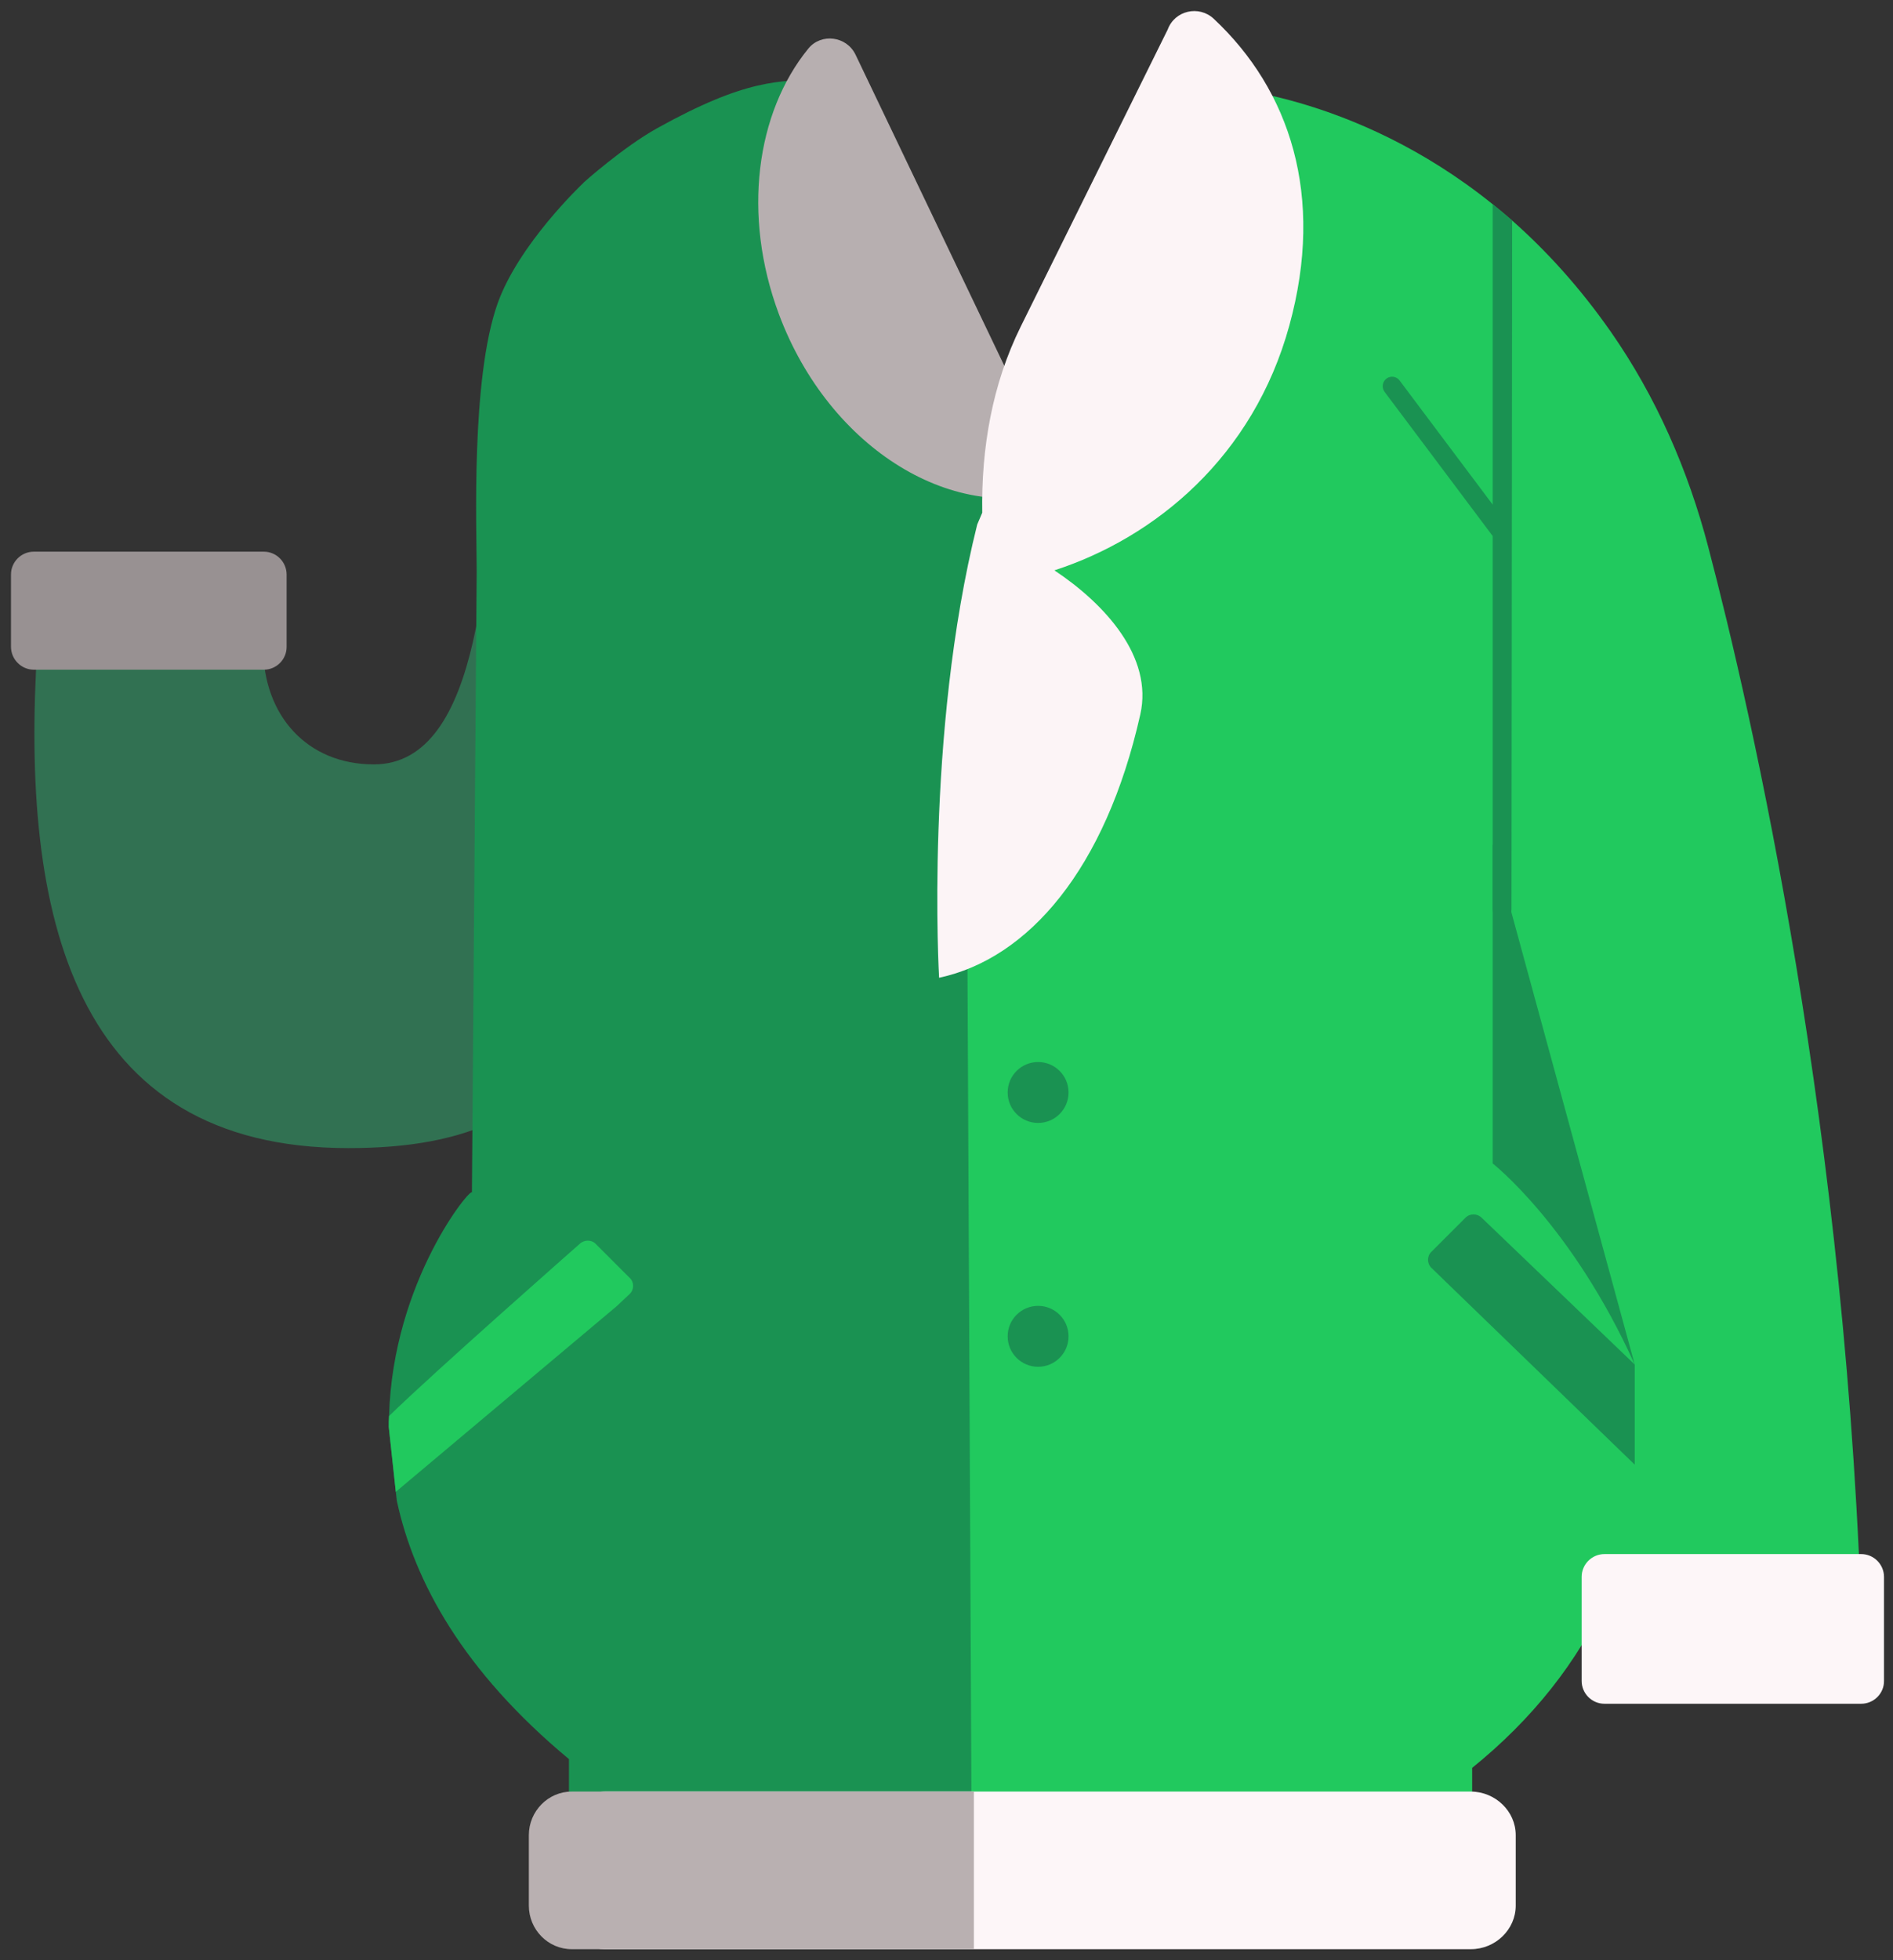 <svg width="143" height="148" viewBox="0 0 143 148" fill="none" xmlns="http://www.w3.org/2000/svg">
<rect x="0" y="0" width="143" height="148" fill="#333333" stroke="none"/>
<g clip-path="url(#clip0_301_9161)">
<path d="M140.69 124.52H121.78C121.78 124.52 121.64 123.06 121.4 120.58C119.22 125.46 115.71 129.84 111.21 133.47V139.06L73.25 138.94L72.21 70.08L73.9 43.58L91.57 6.54C91.57 6.54 102.17 6.89 112.76 15.42C113.25 15.81 113.74 16.23 114.23 16.65C116.79 18.91 119.32 21.67 121.67 25.03C125.11 29.95 127.53 35.51 129.05 41.32C132.3 53.7 139.65 85.64 140.69 124.52Z" fill="#21C95E"/>
<path d="M78.42 84.78C79.69 84.78 80.72 83.75 80.72 82.48C80.72 81.21 79.69 80.18 78.42 80.18C77.15 80.18 76.12 81.21 76.12 82.48C76.12 83.75 77.15 84.78 78.42 84.78Z" fill="#1A9252"/>
<path d="M78.42 103.19C79.69 103.19 80.72 102.16 80.72 100.89C80.72 99.62 79.69 98.59 78.42 98.59C77.15 98.59 76.12 99.62 76.12 100.89C76.12 102.16 77.15 103.19 78.42 103.19Z" fill="#1A9252"/>
<path d="M140.6 128.63H121.2C120.25 128.63 119.48 127.85 119.48 126.91V119.05C119.48 118.1 120.26 117.33 121.2 117.33H140.6C141.55 117.33 142.32 118.11 142.32 119.05V126.91C142.33 127.85 141.55 128.63 140.6 128.63Z" fill="#FDF6F8"/>
<path d="M123.49 103.02V110.58L108.13 95.72C107.79 95.39 107.79 94.83 108.13 94.51L110.7 91.94C111.03 91.6 111.59 91.6 111.93 91.94L123.49 103.02Z" fill="#1A9252"/>
<path d="M112.76 63.7V87.84C112.76 87.84 118.75 92.52 123.49 103.02L112.76 63.7Z" fill="#1A9252"/>
<path d="M51.29 9.83V22.25C51.29 52.02 50.63 65.36 45.69 75.82C41.69 84.28 35.11 86.68 26.32 86.68C5.54 86.68 1.52 69.17 2.82 48.86H19.88C19.88 54.03 23.21 57.71 28.24 57.71C36.43 57.71 36.9 42.08 37.58 30.56C37.77 27.35 38.7 21.69 41.69 18.03C44.9 14.1 48.42 11.48 51.29 9.83Z" fill="#317152"/>
<path d="M73.06 67.86L73.4 139.06H42.98V132.81C35.01 126.19 31.3 119.44 29.98 113.32L29.9 112.63L29.37 107.74C29.37 107.46 29.37 107.18 29.39 106.91C29.67 96.69 35.66 89.51 35.65 90.04L36.01 43.13C36.01 39.92 35.56 28.63 37.59 22.91C39.18 18.45 43.9 13.97 44.09 13.79V13.78C44.09 13.78 47.04 11.13 49.66 9.67C56.31 5.98 58.93 6.04 62.23 6.04L61.95 18.9L75.92 37.13L73.06 67.86Z" fill="#1A9252"/>
<path d="M47.57 97.69L46.58 98.62L29.9 112.63L29.37 107.74C29.37 107.46 29.37 107.18 29.39 106.91C32.67 103.69 43.78 93.92 43.78 93.92C44.13 93.58 44.69 93.58 45.01 93.92L47.57 96.48C47.91 96.8 47.91 97.36 47.57 97.69Z" fill="#21C95E"/>
<path d="M19.94 50.56H2.55C1.61 50.56 0.83 49.78 0.83 48.83V43.37C0.83 42.42 1.61 41.65 2.55 41.65H19.93C20.88 41.65 21.65 42.43 21.65 43.37V48.83C21.66 49.78 20.88 50.56 19.94 50.56Z" fill="#989192"/>
<path d="M80.3 36.88C72.22 39.79 62.65 33.92 58.84 23.72C56.05 16.24 57.12 8.5 61.06 3.67C62.04 2.47 63.96 2.73 64.63 4.13L80.3 36.88Z" fill="#B7AFB0"/>
<path d="M91.69 1.42C90.57 0.37 88.74 0.79 88.21 2.23L77.11 24.65C74.95 29.01 74.12 33.85 74.2 38.71L73.82 39.6C69.86 55.43 70.94 73.82 70.94 73.82C77.7 72.37 83.52 65.59 86.14 53.94C87.12 49.59 83.47 45.6 79.65 43.06C87.27 40.59 94.68 34.49 97.4 24.57C100.09 14.79 97.44 6.8 91.69 1.42Z" fill="#FCF4F6"/>
<path d="M114.5 138.55V143.87C114.5 145.67 112.97 147.16 111.11 147.16H45.72C43.86 147.16 42.35 145.68 42.35 143.87V138.55C42.35 136.75 43.86 135.26 45.72 135.26H111.11C112.97 135.27 114.5 136.75 114.5 138.55Z" fill="#FDF6F8"/>
<path d="M73.57 135.27V147.16H43.19C41.4 147.16 39.95 145.68 39.95 143.87V138.55C39.95 136.75 41.4 135.26 43.19 135.26H73.57V135.27Z" fill="#B9B0B1"/>
<path d="M114.23 16.65L114.18 68.66C114.18 69.05 113.87 69.37 113.47 69.37C113.09 69.37 112.76 69.05 112.76 68.66V40.47L104.59 29.58C104.36 29.26 104.42 28.82 104.74 28.58C105.05 28.35 105.5 28.41 105.73 28.73L112.76 38.1V15.42C113.25 15.81 113.74 16.23 114.23 16.65Z" fill="#1A9252"/>
</g>
<defs>
<clipPath id="clip0_301_9161">
<rect width="141.5" height="146.32" fill="white" transform="translate(0.83 0.84)"/>
</clipPath>
</defs>
</svg>
